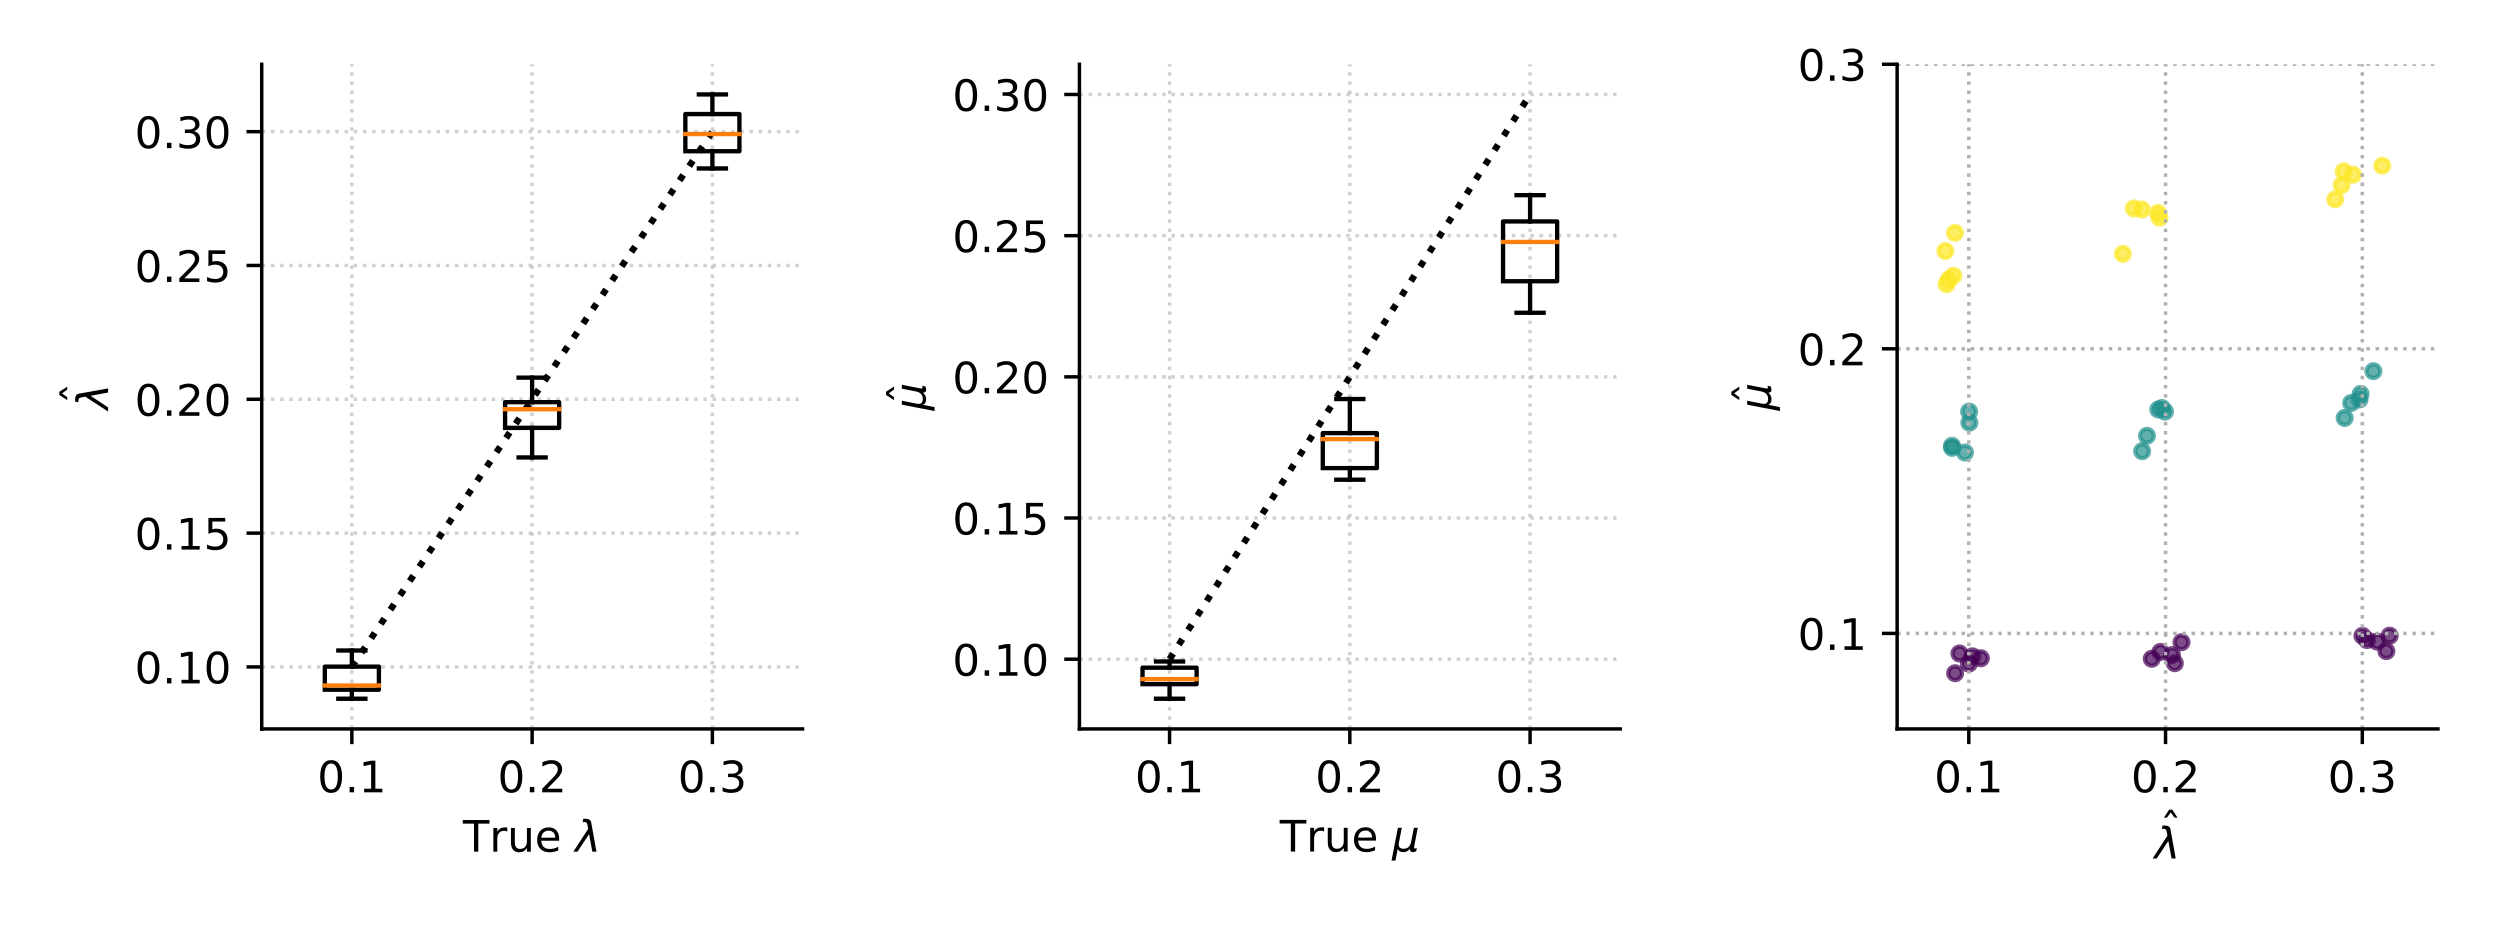 <?xml version="1.0" encoding="utf-8" standalone="no"?>
<!DOCTYPE svg PUBLIC "-//W3C//DTD SVG 1.1//EN"
  "http://www.w3.org/Graphics/SVG/1.1/DTD/svg11.dtd">
<!-- Created with matplotlib (http://matplotlib.org/) -->
<svg height="216pt" version="1.1" viewBox="0 0 576 216" width="576pt" xmlns="http://www.w3.org/2000/svg" xmlns:xlink="http://www.w3.org/1999/xlink">
 <defs>
  <style type="text/css">
*{stroke-linecap:butt;stroke-linejoin:round;}
  </style>
 </defs>
 <g id="figure_1">
  <g id="patch_1">
   <path d="M 0 216 
L 576 216 
L 576 0 
L 0 0 
z
" style="fill:#ffffff;"/>
  </g>
  <g id="axes_1">
   <g id="patch_2">
    <path d="M 60.3 167.95 
L 184.9 167.95 
L 184.9 14.8 
L 60.3 14.8 
z
" style="fill:#ffffff;"/>
   </g>
   <g id="matplotlib.axis_1">
    <g id="xtick_1">
     <g id="line2d_1">
      <path clip-path="url(#p025023d13f)" d="M 81.067 167.95 
L 81.067 14.8 
" style="fill:none;stroke:#b0b0b0;stroke-dasharray:0.8,1.32;stroke-dashoffset:0;stroke-opacity:0.6;stroke-width:0.8;"/>
     </g>
     <g id="line2d_2">
      <defs>
       <path d="M 0 0 
L 0 3.5 
" id="mf01880fcc4" style="stroke:#000000;stroke-width:0.8;"/>
      </defs>
      <g>
       <use style="stroke:#000000;stroke-width:0.8;" x="81.067" xlink:href="#mf01880fcc4" y="167.95"/>
      </g>
     </g>
     <g id="text_1">
      <!-- 0.1 -->
      <defs>
       <path d="M 31.781 66.406 
Q 24.172 66.406 20.328 58.906 
Q 16.5 51.422 16.5 36.375 
Q 16.5 21.391 20.328 13.891 
Q 24.172 6.391 31.781 6.391 
Q 39.453 6.391 43.281 13.891 
Q 47.125 21.391 47.125 36.375 
Q 47.125 51.422 43.281 58.906 
Q 39.453 66.406 31.781 66.406 
z
M 31.781 74.219 
Q 44.047 74.219 50.516 64.516 
Q 56.984 54.828 56.984 36.375 
Q 56.984 17.969 50.516 8.266 
Q 44.047 -1.422 31.781 -1.422 
Q 19.531 -1.422 13.062 8.266 
Q 6.594 17.969 6.594 36.375 
Q 6.594 54.828 13.062 64.516 
Q 19.531 74.219 31.781 74.219 
z
" id="DejaVuSans-30"/>
       <path d="M 10.688 12.406 
L 21 12.406 
L 21 0 
L 10.688 0 
z
" id="DejaVuSans-2e"/>
       <path d="M 12.406 8.297 
L 28.516 8.297 
L 28.516 63.922 
L 10.984 60.406 
L 10.984 69.391 
L 28.422 72.906 
L 38.281 72.906 
L 38.281 8.297 
L 54.391 8.297 
L 54.391 0 
L 12.406 0 
z
" id="DejaVuSans-31"/>
      </defs>
      <g transform="translate(73.115 182.548)scale(0.1 -0.1)">
       <use xlink:href="#DejaVuSans-30"/>
       <use x="63.623" xlink:href="#DejaVuSans-2e"/>
       <use x="95.41" xlink:href="#DejaVuSans-31"/>
      </g>
     </g>
    </g>
    <g id="xtick_2">
     <g id="line2d_3">
      <path clip-path="url(#p025023d13f)" d="M 122.6 167.95 
L 122.6 14.8 
" style="fill:none;stroke:#b0b0b0;stroke-dasharray:0.8,1.32;stroke-dashoffset:0;stroke-opacity:0.6;stroke-width:0.8;"/>
     </g>
     <g id="line2d_4">
      <g>
       <use style="stroke:#000000;stroke-width:0.8;" x="122.6" xlink:href="#mf01880fcc4" y="167.95"/>
      </g>
     </g>
     <g id="text_2">
      <!-- 0.2 -->
      <defs>
       <path d="M 19.188 8.297 
L 53.609 8.297 
L 53.609 0 
L 7.328 0 
L 7.328 8.297 
Q 12.938 14.109 22.625 23.891 
Q 32.328 33.688 34.812 36.531 
Q 39.547 41.844 41.422 45.531 
Q 43.312 49.219 43.312 52.781 
Q 43.312 58.594 39.234 62.25 
Q 35.156 65.922 28.609 65.922 
Q 23.969 65.922 18.812 64.312 
Q 13.672 62.703 7.812 59.422 
L 7.812 69.391 
Q 13.766 71.781 18.938 73 
Q 24.125 74.219 28.422 74.219 
Q 39.75 74.219 46.484 68.547 
Q 53.219 62.891 53.219 53.422 
Q 53.219 48.922 51.531 44.891 
Q 49.859 40.875 45.406 35.406 
Q 44.188 33.984 37.641 27.219 
Q 31.109 20.453 19.188 8.297 
z
" id="DejaVuSans-32"/>
      </defs>
      <g transform="translate(114.648 182.548)scale(0.1 -0.1)">
       <use xlink:href="#DejaVuSans-30"/>
       <use x="63.623" xlink:href="#DejaVuSans-2e"/>
       <use x="95.41" xlink:href="#DejaVuSans-32"/>
      </g>
     </g>
    </g>
    <g id="xtick_3">
     <g id="line2d_5">
      <path clip-path="url(#p025023d13f)" d="M 164.133 167.95 
L 164.133 14.8 
" style="fill:none;stroke:#b0b0b0;stroke-dasharray:0.8,1.32;stroke-dashoffset:0;stroke-opacity:0.6;stroke-width:0.8;"/>
     </g>
     <g id="line2d_6">
      <g>
       <use style="stroke:#000000;stroke-width:0.8;" x="164.133" xlink:href="#mf01880fcc4" y="167.95"/>
      </g>
     </g>
     <g id="text_3">
      <!-- 0.3 -->
      <defs>
       <path d="M 40.578 39.312 
Q 47.656 37.797 51.625 33 
Q 55.609 28.219 55.609 21.188 
Q 55.609 10.406 48.188 4.484 
Q 40.766 -1.422 27.094 -1.422 
Q 22.516 -1.422 17.656 -0.516 
Q 12.797 0.391 7.625 2.203 
L 7.625 11.719 
Q 11.719 9.328 16.594 8.109 
Q 21.484 6.891 26.812 6.891 
Q 36.078 6.891 40.938 10.547 
Q 45.797 14.203 45.797 21.188 
Q 45.797 27.641 41.281 31.266 
Q 36.766 34.906 28.719 34.906 
L 20.219 34.906 
L 20.219 43.016 
L 29.109 43.016 
Q 36.375 43.016 40.234 45.922 
Q 44.094 48.828 44.094 54.297 
Q 44.094 59.906 40.109 62.906 
Q 36.141 65.922 28.719 65.922 
Q 24.656 65.922 20.016 65.031 
Q 15.375 64.156 9.812 62.312 
L 9.812 71.094 
Q 15.438 72.656 20.344 73.438 
Q 25.25 74.219 29.594 74.219 
Q 40.828 74.219 47.359 69.109 
Q 53.906 64.016 53.906 55.328 
Q 53.906 49.266 50.438 45.094 
Q 46.969 40.922 40.578 39.312 
z
" id="DejaVuSans-33"/>
      </defs>
      <g transform="translate(156.182 182.548)scale(0.1 -0.1)">
       <use xlink:href="#DejaVuSans-30"/>
       <use x="63.623" xlink:href="#DejaVuSans-2e"/>
       <use x="95.41" xlink:href="#DejaVuSans-33"/>
      </g>
     </g>
    </g>
    <g id="text_4">
     <!-- True $\lambda$ -->
     <defs>
      <path d="M -0.297 72.906 
L 61.375 72.906 
L 61.375 64.594 
L 35.5 64.594 
L 35.5 0 
L 25.594 0 
L 25.594 64.594 
L -0.297 64.594 
z
" id="DejaVuSans-54"/>
      <path d="M 41.109 46.297 
Q 39.594 47.172 37.812 47.578 
Q 36.031 48 33.891 48 
Q 26.266 48 22.188 43.047 
Q 18.109 38.094 18.109 28.812 
L 18.109 0 
L 9.078 0 
L 9.078 54.688 
L 18.109 54.688 
L 18.109 46.188 
Q 20.953 51.172 25.484 53.578 
Q 30.031 56 36.531 56 
Q 37.453 56 38.578 55.875 
Q 39.703 55.766 41.062 55.516 
z
" id="DejaVuSans-72"/>
      <path d="M 8.5 21.578 
L 8.5 54.688 
L 17.484 54.688 
L 17.484 21.922 
Q 17.484 14.156 20.5 10.266 
Q 23.531 6.391 29.594 6.391 
Q 36.859 6.391 41.078 11.031 
Q 45.312 15.672 45.312 23.688 
L 45.312 54.688 
L 54.297 54.688 
L 54.297 0 
L 45.312 0 
L 45.312 8.406 
Q 42.047 3.422 37.719 1 
Q 33.406 -1.422 27.688 -1.422 
Q 18.266 -1.422 13.375 4.438 
Q 8.5 10.297 8.5 21.578 
z
M 31.109 56 
z
" id="DejaVuSans-75"/>
      <path d="M 56.203 29.594 
L 56.203 25.203 
L 14.891 25.203 
Q 15.484 15.922 20.484 11.062 
Q 25.484 6.203 34.422 6.203 
Q 39.594 6.203 44.453 7.469 
Q 49.312 8.734 54.109 11.281 
L 54.109 2.781 
Q 49.266 0.734 44.188 -0.344 
Q 39.109 -1.422 33.891 -1.422 
Q 20.797 -1.422 13.156 6.188 
Q 5.516 13.812 5.516 26.812 
Q 5.516 40.234 12.766 48.109 
Q 20.016 56 32.328 56 
Q 43.359 56 49.781 48.891 
Q 56.203 41.797 56.203 29.594 
z
M 47.219 32.234 
Q 47.125 39.594 43.094 43.984 
Q 39.062 48.391 32.422 48.391 
Q 24.906 48.391 20.391 44.141 
Q 15.875 39.891 15.188 32.172 
z
" id="DejaVuSans-65"/>
      <path id="DejaVuSans-20"/>
      <path d="M 36.719 67.438 
L 48.828 0 
L 39.312 0 
L 31.844 40.438 
L 5.125 0 
L -4.391 0 
L 29.734 52.438 
L 28.031 62.109 
Q 26.953 68.266 21.734 68.266 
L 17.047 68.266 
L 18.5 75.984 
L 24.219 75.875 
Q 35.203 75.734 36.719 67.438 
z
" id="DejaVuSans-Oblique-3bb"/>
     </defs>
     <g transform="translate(106.65 196.227)scale(0.1 -0.1)">
      <use transform="translate(0 0.016)" xlink:href="#DejaVuSans-54"/>
      <use transform="translate(61.084 0.016)" xlink:href="#DejaVuSans-72"/>
      <use transform="translate(102.197 0.016)" xlink:href="#DejaVuSans-75"/>
      <use transform="translate(165.576 0.016)" xlink:href="#DejaVuSans-65"/>
      <use transform="translate(227.1 0.016)" xlink:href="#DejaVuSans-20"/>
      <use transform="translate(258.887 0.016)" xlink:href="#DejaVuSans-Oblique-3bb"/>
     </g>
    </g>
   </g>
   <g id="matplotlib.axis_2">
    <g id="ytick_1">
     <g id="line2d_7">
      <path clip-path="url(#p025023d13f)" d="M 60.3 153.659 
L 184.9 153.659 
" style="fill:none;stroke:#b0b0b0;stroke-dasharray:0.8,1.32;stroke-dashoffset:0;stroke-opacity:0.6;stroke-width:0.8;"/>
     </g>
     <g id="line2d_8">
      <defs>
       <path d="M 0 0 
L -3.5 0 
" id="md50dd35632" style="stroke:#000000;stroke-width:0.8;"/>
      </defs>
      <g>
       <use style="stroke:#000000;stroke-width:0.8;" x="60.3" xlink:href="#md50dd35632" y="153.659"/>
      </g>
     </g>
     <g id="text_5">
      <!-- 0.10 -->
      <g transform="translate(31.034 157.458)scale(0.1 -0.1)">
       <use xlink:href="#DejaVuSans-30"/>
       <use x="63.623" xlink:href="#DejaVuSans-2e"/>
       <use x="95.41" xlink:href="#DejaVuSans-31"/>
       <use x="159.033" xlink:href="#DejaVuSans-30"/>
      </g>
     </g>
    </g>
    <g id="ytick_2">
     <g id="line2d_9">
      <path clip-path="url(#p025023d13f)" d="M 60.3 122.828 
L 184.9 122.828 
" style="fill:none;stroke:#b0b0b0;stroke-dasharray:0.8,1.32;stroke-dashoffset:0;stroke-opacity:0.6;stroke-width:0.8;"/>
     </g>
     <g id="line2d_10">
      <g>
       <use style="stroke:#000000;stroke-width:0.8;" x="60.3" xlink:href="#md50dd35632" y="122.828"/>
      </g>
     </g>
     <g id="text_6">
      <!-- 0.15 -->
      <defs>
       <path d="M 10.797 72.906 
L 49.516 72.906 
L 49.516 64.594 
L 19.828 64.594 
L 19.828 46.734 
Q 21.969 47.469 24.109 47.828 
Q 26.266 48.188 28.422 48.188 
Q 40.625 48.188 47.75 41.5 
Q 54.891 34.812 54.891 23.391 
Q 54.891 11.625 47.562 5.094 
Q 40.234 -1.422 26.906 -1.422 
Q 22.312 -1.422 17.547 -0.641 
Q 12.797 0.141 7.719 1.703 
L 7.719 11.625 
Q 12.109 9.234 16.797 8.062 
Q 21.484 6.891 26.703 6.891 
Q 35.156 6.891 40.078 11.328 
Q 45.016 15.766 45.016 23.391 
Q 45.016 31 40.078 35.438 
Q 35.156 39.891 26.703 39.891 
Q 22.75 39.891 18.812 39.016 
Q 14.891 38.141 10.797 36.281 
z
" id="DejaVuSans-35"/>
      </defs>
      <g transform="translate(31.034 126.627)scale(0.1 -0.1)">
       <use xlink:href="#DejaVuSans-30"/>
       <use x="63.623" xlink:href="#DejaVuSans-2e"/>
       <use x="95.41" xlink:href="#DejaVuSans-31"/>
       <use x="159.033" xlink:href="#DejaVuSans-35"/>
      </g>
     </g>
    </g>
    <g id="ytick_3">
     <g id="line2d_11">
      <path clip-path="url(#p025023d13f)" d="M 60.3 91.998 
L 184.9 91.998 
" style="fill:none;stroke:#b0b0b0;stroke-dasharray:0.8,1.32;stroke-dashoffset:0;stroke-opacity:0.6;stroke-width:0.8;"/>
     </g>
     <g id="line2d_12">
      <g>
       <use style="stroke:#000000;stroke-width:0.8;" x="60.3" xlink:href="#md50dd35632" y="91.998"/>
      </g>
     </g>
     <g id="text_7">
      <!-- 0.20 -->
      <g transform="translate(31.034 95.797)scale(0.1 -0.1)">
       <use xlink:href="#DejaVuSans-30"/>
       <use x="63.623" xlink:href="#DejaVuSans-2e"/>
       <use x="95.41" xlink:href="#DejaVuSans-32"/>
       <use x="159.033" xlink:href="#DejaVuSans-30"/>
      </g>
     </g>
    </g>
    <g id="ytick_4">
     <g id="line2d_13">
      <path clip-path="url(#p025023d13f)" d="M 60.3 61.168 
L 184.9 61.168 
" style="fill:none;stroke:#b0b0b0;stroke-dasharray:0.8,1.32;stroke-dashoffset:0;stroke-opacity:0.6;stroke-width:0.8;"/>
     </g>
     <g id="line2d_14">
      <g>
       <use style="stroke:#000000;stroke-width:0.8;" x="60.3" xlink:href="#md50dd35632" y="61.168"/>
      </g>
     </g>
     <g id="text_8">
      <!-- 0.25 -->
      <g transform="translate(31.034 64.967)scale(0.1 -0.1)">
       <use xlink:href="#DejaVuSans-30"/>
       <use x="63.623" xlink:href="#DejaVuSans-2e"/>
       <use x="95.41" xlink:href="#DejaVuSans-32"/>
       <use x="159.033" xlink:href="#DejaVuSans-35"/>
      </g>
     </g>
    </g>
    <g id="ytick_5">
     <g id="line2d_15">
      <path clip-path="url(#p025023d13f)" d="M 60.3 30.337 
L 184.9 30.337 
" style="fill:none;stroke:#b0b0b0;stroke-dasharray:0.8,1.32;stroke-dashoffset:0;stroke-opacity:0.6;stroke-width:0.8;"/>
     </g>
     <g id="line2d_16">
      <g>
       <use style="stroke:#000000;stroke-width:0.8;" x="60.3" xlink:href="#md50dd35632" y="30.337"/>
      </g>
     </g>
     <g id="text_9">
      <!-- 0.30 -->
      <g transform="translate(31.034 34.137)scale(0.1 -0.1)">
       <use xlink:href="#DejaVuSans-30"/>
       <use x="63.623" xlink:href="#DejaVuSans-2e"/>
       <use x="95.41" xlink:href="#DejaVuSans-33"/>
       <use x="159.033" xlink:href="#DejaVuSans-30"/>
      </g>
     </g>
    </g>
    <g id="text_10">
     <!-- $\hat{\lambda}$ -->
     <defs>
      <path d="M -28.609 79.984 
L -21.391 79.984 
L -9.422 61.625 
L -16.219 61.625 
L -25 73.578 
L -33.797 61.625 
L -40.578 61.625 
z
M -25 56 
z
" id="DejaVuSans-302"/>
     </defs>
     <g transform="translate(24.955 94.375)rotate(-90)scale(0.1 -0.1)">
      <use transform="translate(62.373 33.016)" xlink:href="#DejaVuSans-302"/>
      <use transform="translate(0 0.531)" xlink:href="#DejaVuSans-Oblique-3bb"/>
     </g>
    </g>
   </g>
   <g id="line2d_17">
    <path clip-path="url(#p025023d13f)" d="M 74.837 158.902 
L 87.297 158.902 
L 87.297 153.589 
L 74.837 153.589 
L 74.837 158.902 
" style="fill:none;stroke:#000000;stroke-linecap:square;"/>
   </g>
   <g id="line2d_18">
    <path clip-path="url(#p025023d13f)" d="M 81.067 158.902 
L 81.067 160.989 
" style="fill:none;stroke:#000000;stroke-linecap:square;"/>
   </g>
   <g id="line2d_19">
    <path clip-path="url(#p025023d13f)" d="M 81.067 153.589 
L 81.067 149.873 
" style="fill:none;stroke:#000000;stroke-linecap:square;"/>
   </g>
   <g id="line2d_20">
    <path clip-path="url(#p025023d13f)" d="M 77.952 160.989 
L 84.182 160.989 
" style="fill:none;stroke:#000000;stroke-linecap:square;"/>
   </g>
   <g id="line2d_21">
    <path clip-path="url(#p025023d13f)" d="M 77.952 149.873 
L 84.182 149.873 
" style="fill:none;stroke:#000000;stroke-linecap:square;"/>
   </g>
   <g id="line2d_22"/>
   <g id="line2d_23">
    <path clip-path="url(#p025023d13f)" d="M 116.37 98.581 
L 128.83 98.581 
L 128.83 92.655 
L 116.37 92.655 
L 116.37 98.581 
" style="fill:none;stroke:#000000;stroke-linecap:square;"/>
   </g>
   <g id="line2d_24">
    <path clip-path="url(#p025023d13f)" d="M 122.6 98.581 
L 122.6 105.389 
" style="fill:none;stroke:#000000;stroke-linecap:square;"/>
   </g>
   <g id="line2d_25">
    <path clip-path="url(#p025023d13f)" d="M 122.6 92.655 
L 122.6 87.003 
" style="fill:none;stroke:#000000;stroke-linecap:square;"/>
   </g>
   <g id="line2d_26">
    <path clip-path="url(#p025023d13f)" d="M 119.485 105.389 
L 125.715 105.389 
" style="fill:none;stroke:#000000;stroke-linecap:square;"/>
   </g>
   <g id="line2d_27">
    <path clip-path="url(#p025023d13f)" d="M 119.485 87.003 
L 125.715 87.003 
" style="fill:none;stroke:#000000;stroke-linecap:square;"/>
   </g>
   <g id="line2d_28"/>
   <g id="line2d_29">
    <path clip-path="url(#p025023d13f)" d="M 157.903 34.845 
L 170.363 34.845 
L 170.363 26.281 
L 157.903 26.281 
L 157.903 34.845 
" style="fill:none;stroke:#000000;stroke-linecap:square;"/>
   </g>
   <g id="line2d_30">
    <path clip-path="url(#p025023d13f)" d="M 164.133 34.845 
L 164.133 38.815 
" style="fill:none;stroke:#000000;stroke-linecap:square;"/>
   </g>
   <g id="line2d_31">
    <path clip-path="url(#p025023d13f)" d="M 164.133 26.281 
L 164.133 21.761 
" style="fill:none;stroke:#000000;stroke-linecap:square;"/>
   </g>
   <g id="line2d_32">
    <path clip-path="url(#p025023d13f)" d="M 161.018 38.815 
L 167.248 38.815 
" style="fill:none;stroke:#000000;stroke-linecap:square;"/>
   </g>
   <g id="line2d_33">
    <path clip-path="url(#p025023d13f)" d="M 161.018 21.761 
L 167.248 21.761 
" style="fill:none;stroke:#000000;stroke-linecap:square;"/>
   </g>
   <g id="line2d_34"/>
   <g id="line2d_35">
    <path clip-path="url(#p025023d13f)" d="M 81.067 153.659 
L 81.906 152.413 
L 82.745 151.167 
L 83.584 149.922 
L 84.423 148.676 
L 85.262 147.43 
L 86.101 146.185 
L 86.94 144.939 
L 87.779 143.693 
L 88.618 142.448 
L 89.457 141.202 
L 90.296 139.956 
L 91.135 138.711 
L 91.974 137.465 
L 92.813 136.219 
L 93.653 134.974 
L 94.492 133.728 
L 95.331 132.482 
L 96.17 131.237 
L 97.009 129.991 
L 97.848 128.745 
L 98.687 127.5 
L 99.526 126.254 
L 100.365 125.008 
L 101.204 123.763 
L 102.043 122.517 
L 102.882 121.271 
L 103.721 120.026 
L 104.56 118.78 
L 105.399 117.534 
L 106.238 116.289 
L 107.077 115.043 
L 107.916 113.797 
L 108.756 112.552 
L 109.595 111.306 
L 110.434 110.06 
L 111.273 108.814 
L 112.112 107.569 
L 112.951 106.323 
L 113.79 105.077 
L 114.629 103.832 
L 115.468 102.586 
L 116.307 101.34 
L 117.146 100.095 
L 117.985 98.849 
L 118.824 97.603 
L 119.663 96.358 
L 120.502 95.112 
L 121.341 93.866 
L 122.18 92.621 
L 123.02 91.375 
L 123.859 90.129 
L 124.698 88.884 
L 125.537 87.638 
L 126.376 86.392 
L 127.215 85.147 
L 128.054 83.901 
L 128.893 82.655 
L 129.732 81.41 
L 130.571 80.164 
L 131.41 78.918 
L 132.249 77.673 
L 133.088 76.427 
L 133.927 75.181 
L 134.766 73.936 
L 135.605 72.69 
L 136.444 71.444 
L 137.284 70.199 
L 138.123 68.953 
L 138.962 67.707 
L 139.801 66.462 
L 140.64 65.216 
L 141.479 63.97 
L 142.318 62.725 
L 143.157 61.479 
L 143.996 60.233 
L 144.835 58.988 
L 145.674 57.742 
L 146.513 56.496 
L 147.352 55.251 
L 148.191 54.005 
L 149.03 52.759 
L 149.869 51.514 
L 150.708 50.268 
L 151.547 49.022 
L 152.387 47.777 
L 153.226 46.531 
L 154.065 45.285 
L 154.904 44.04 
L 155.743 42.794 
L 156.582 41.548 
L 157.421 40.303 
L 158.26 39.057 
L 159.099 37.811 
L 159.938 36.566 
L 160.777 35.32 
L 161.616 34.074 
L 162.455 32.829 
L 163.294 31.583 
L 164.133 30.337 
" style="fill:none;stroke:#000000;stroke-dasharray:1.5,2.475;stroke-dashoffset:0;stroke-width:1.5;"/>
   </g>
   <g id="line2d_36">
    <path clip-path="url(#p025023d13f)" d="M 74.837 157.945 
L 87.297 157.945 
" style="fill:none;stroke:#ff7f0e;stroke-linecap:square;"/>
   </g>
   <g id="line2d_37">
    <path clip-path="url(#p025023d13f)" d="M 116.37 94.282 
L 128.83 94.282 
" style="fill:none;stroke:#ff7f0e;stroke-linecap:square;"/>
   </g>
   <g id="line2d_38">
    <path clip-path="url(#p025023d13f)" d="M 157.903 30.877 
L 170.363 30.877 
" style="fill:none;stroke:#ff7f0e;stroke-linecap:square;"/>
   </g>
   <g id="patch_3">
    <path d="M 60.3 167.95 
L 60.3 14.8 
" style="fill:none;stroke:#000000;stroke-linecap:square;stroke-linejoin:miter;stroke-width:0.8;"/>
   </g>
   <g id="patch_4">
    <path d="M 60.3 167.95 
L 184.9 167.95 
" style="fill:none;stroke:#000000;stroke-linecap:square;stroke-linejoin:miter;stroke-width:0.8;"/>
   </g>
  </g>
  <g id="axes_2">
   <g id="patch_5">
    <path d="M 248.7 167.95 
L 373.3 167.95 
L 373.3 14.8 
L 248.7 14.8 
z
" style="fill:#ffffff;"/>
   </g>
   <g id="matplotlib.axis_3">
    <g id="xtick_4">
     <g id="line2d_39">
      <path clip-path="url(#p48211b3cf9)" d="M 269.467 167.95 
L 269.467 14.8 
" style="fill:none;stroke:#b0b0b0;stroke-dasharray:0.8,1.32;stroke-dashoffset:0;stroke-opacity:0.6;stroke-width:0.8;"/>
     </g>
     <g id="line2d_40">
      <g>
       <use style="stroke:#000000;stroke-width:0.8;" x="269.467" xlink:href="#mf01880fcc4" y="167.95"/>
      </g>
     </g>
     <g id="text_11">
      <!-- 0.1 -->
      <g transform="translate(261.515 182.548)scale(0.1 -0.1)">
       <use xlink:href="#DejaVuSans-30"/>
       <use x="63.623" xlink:href="#DejaVuSans-2e"/>
       <use x="95.41" xlink:href="#DejaVuSans-31"/>
      </g>
     </g>
    </g>
    <g id="xtick_5">
     <g id="line2d_41">
      <path clip-path="url(#p48211b3cf9)" d="M 311 167.95 
L 311 14.8 
" style="fill:none;stroke:#b0b0b0;stroke-dasharray:0.8,1.32;stroke-dashoffset:0;stroke-opacity:0.6;stroke-width:0.8;"/>
     </g>
     <g id="line2d_42">
      <g>
       <use style="stroke:#000000;stroke-width:0.8;" x="311" xlink:href="#mf01880fcc4" y="167.95"/>
      </g>
     </g>
     <g id="text_12">
      <!-- 0.2 -->
      <g transform="translate(303.048 182.548)scale(0.1 -0.1)">
       <use xlink:href="#DejaVuSans-30"/>
       <use x="63.623" xlink:href="#DejaVuSans-2e"/>
       <use x="95.41" xlink:href="#DejaVuSans-32"/>
      </g>
     </g>
    </g>
    <g id="xtick_6">
     <g id="line2d_43">
      <path clip-path="url(#p48211b3cf9)" d="M 352.533 167.95 
L 352.533 14.8 
" style="fill:none;stroke:#b0b0b0;stroke-dasharray:0.8,1.32;stroke-dashoffset:0;stroke-opacity:0.6;stroke-width:0.8;"/>
     </g>
     <g id="line2d_44">
      <g>
       <use style="stroke:#000000;stroke-width:0.8;" x="352.533" xlink:href="#mf01880fcc4" y="167.95"/>
      </g>
     </g>
     <g id="text_13">
      <!-- 0.3 -->
      <g transform="translate(344.582 182.548)scale(0.1 -0.1)">
       <use xlink:href="#DejaVuSans-30"/>
       <use x="63.623" xlink:href="#DejaVuSans-2e"/>
       <use x="95.41" xlink:href="#DejaVuSans-33"/>
      </g>
     </g>
    </g>
    <g id="text_14">
     <!-- True $\mu$ -->
     <defs>
      <path d="M -1.312 -20.797 
L 13.375 54.688 
L 22.406 54.688 
L 15.766 20.656 
Q 15.578 19.625 15.422 18.359 
Q 15.281 17.094 15.281 15.828 
Q 15.281 11.281 18.141 8.828 
Q 21 6.391 26.312 6.391 
Q 33.547 6.391 37.984 10.484 
Q 42.438 14.594 44 22.797 
L 50.203 54.688 
L 59.188 54.688 
L 51.031 12.641 
Q 50.828 11.719 50.75 11.031 
Q 50.688 10.359 50.688 9.812 
Q 50.688 8.297 51.297 7.594 
Q 51.906 6.891 53.219 6.891 
Q 53.719 6.891 54.562 7.125 
Q 55.422 7.375 56.984 8.016 
L 55.609 0.781 
Q 53.469 -0.297 51.516 -0.859 
Q 49.562 -1.422 47.703 -1.422 
Q 44.484 -1.422 42.656 0.625 
Q 40.828 2.688 40.828 6.297 
Q 38.094 2.391 34.297 0.484 
Q 30.516 -1.422 25.391 -1.422 
Q 20.844 -1.422 17.453 0.672 
Q 14.062 2.781 12.984 6.203 
L 7.719 -20.797 
z
" id="DejaVuSans-Oblique-3bc"/>
     </defs>
     <g transform="translate(294.85 196.206)scale(0.1 -0.1)">
      <use transform="translate(0 0.094)" xlink:href="#DejaVuSans-54"/>
      <use transform="translate(61.084 0.094)" xlink:href="#DejaVuSans-72"/>
      <use transform="translate(102.197 0.094)" xlink:href="#DejaVuSans-75"/>
      <use transform="translate(165.576 0.094)" xlink:href="#DejaVuSans-65"/>
      <use transform="translate(227.1 0.094)" xlink:href="#DejaVuSans-20"/>
      <use transform="translate(258.887 0.094)" xlink:href="#DejaVuSans-Oblique-3bc"/>
     </g>
    </g>
   </g>
   <g id="matplotlib.axis_4">
    <g id="ytick_6">
     <g id="line2d_45">
      <path clip-path="url(#p48211b3cf9)" d="M 248.7 151.884 
L 373.3 151.884 
" style="fill:none;stroke:#b0b0b0;stroke-dasharray:0.8,1.32;stroke-dashoffset:0;stroke-opacity:0.6;stroke-width:0.8;"/>
     </g>
     <g id="line2d_46">
      <g>
       <use style="stroke:#000000;stroke-width:0.8;" x="248.7" xlink:href="#md50dd35632" y="151.884"/>
      </g>
     </g>
     <g id="text_15">
      <!-- 0.10 -->
      <g transform="translate(219.434 155.684)scale(0.1 -0.1)">
       <use xlink:href="#DejaVuSans-30"/>
       <use x="63.623" xlink:href="#DejaVuSans-2e"/>
       <use x="95.41" xlink:href="#DejaVuSans-31"/>
       <use x="159.033" xlink:href="#DejaVuSans-30"/>
      </g>
     </g>
    </g>
    <g id="ytick_7">
     <g id="line2d_47">
      <path clip-path="url(#p48211b3cf9)" d="M 248.7 119.354 
L 373.3 119.354 
" style="fill:none;stroke:#b0b0b0;stroke-dasharray:0.8,1.32;stroke-dashoffset:0;stroke-opacity:0.6;stroke-width:0.8;"/>
     </g>
     <g id="line2d_48">
      <g>
       <use style="stroke:#000000;stroke-width:0.8;" x="248.7" xlink:href="#md50dd35632" y="119.354"/>
      </g>
     </g>
     <g id="text_16">
      <!-- 0.15 -->
      <g transform="translate(219.434 123.153)scale(0.1 -0.1)">
       <use xlink:href="#DejaVuSans-30"/>
       <use x="63.623" xlink:href="#DejaVuSans-2e"/>
       <use x="95.41" xlink:href="#DejaVuSans-31"/>
       <use x="159.033" xlink:href="#DejaVuSans-35"/>
      </g>
     </g>
    </g>
    <g id="ytick_8">
     <g id="line2d_49">
      <path clip-path="url(#p48211b3cf9)" d="M 248.7 86.823 
L 373.3 86.823 
" style="fill:none;stroke:#b0b0b0;stroke-dasharray:0.8,1.32;stroke-dashoffset:0;stroke-opacity:0.6;stroke-width:0.8;"/>
     </g>
     <g id="line2d_50">
      <g>
       <use style="stroke:#000000;stroke-width:0.8;" x="248.7" xlink:href="#md50dd35632" y="86.823"/>
      </g>
     </g>
     <g id="text_17">
      <!-- 0.20 -->
      <g transform="translate(219.434 90.622)scale(0.1 -0.1)">
       <use xlink:href="#DejaVuSans-30"/>
       <use x="63.623" xlink:href="#DejaVuSans-2e"/>
       <use x="95.41" xlink:href="#DejaVuSans-32"/>
       <use x="159.033" xlink:href="#DejaVuSans-30"/>
      </g>
     </g>
    </g>
    <g id="ytick_9">
     <g id="line2d_51">
      <path clip-path="url(#p48211b3cf9)" d="M 248.7 54.292 
L 373.3 54.292 
" style="fill:none;stroke:#b0b0b0;stroke-dasharray:0.8,1.32;stroke-dashoffset:0;stroke-opacity:0.6;stroke-width:0.8;"/>
     </g>
     <g id="line2d_52">
      <g>
       <use style="stroke:#000000;stroke-width:0.8;" x="248.7" xlink:href="#md50dd35632" y="54.292"/>
      </g>
     </g>
     <g id="text_18">
      <!-- 0.25 -->
      <g transform="translate(219.434 58.091)scale(0.1 -0.1)">
       <use xlink:href="#DejaVuSans-30"/>
       <use x="63.623" xlink:href="#DejaVuSans-2e"/>
       <use x="95.41" xlink:href="#DejaVuSans-32"/>
       <use x="159.033" xlink:href="#DejaVuSans-35"/>
      </g>
     </g>
    </g>
    <g id="ytick_10">
     <g id="line2d_53">
      <path clip-path="url(#p48211b3cf9)" d="M 248.7 21.761 
L 373.3 21.761 
" style="fill:none;stroke:#b0b0b0;stroke-dasharray:0.8,1.32;stroke-dashoffset:0;stroke-opacity:0.6;stroke-width:0.8;"/>
     </g>
     <g id="line2d_54">
      <g>
       <use style="stroke:#000000;stroke-width:0.8;" x="248.7" xlink:href="#md50dd35632" y="21.761"/>
      </g>
     </g>
     <g id="text_19">
      <!-- 0.30 -->
      <g transform="translate(219.434 25.561)scale(0.1 -0.1)">
       <use xlink:href="#DejaVuSans-30"/>
       <use x="63.623" xlink:href="#DejaVuSans-2e"/>
       <use x="95.41" xlink:href="#DejaVuSans-33"/>
       <use x="159.033" xlink:href="#DejaVuSans-30"/>
      </g>
     </g>
    </g>
    <g id="text_20">
     <!-- $\hat{\mu}$ -->
     <g transform="translate(213.334 94.575)rotate(-90)scale(0.1 -0.1)">
      <use transform="translate(64.484 12.016)" xlink:href="#DejaVuSans-302"/>
      <use transform="translate(0 0.828)" xlink:href="#DejaVuSans-Oblique-3bc"/>
     </g>
    </g>
   </g>
   <g id="line2d_55">
    <path clip-path="url(#p48211b3cf9)" d="M 263.237 157.625 
L 275.697 157.625 
L 275.697 153.832 
L 263.237 153.832 
L 263.237 157.625 
" style="fill:none;stroke:#000000;stroke-linecap:square;"/>
   </g>
   <g id="line2d_56">
    <path clip-path="url(#p48211b3cf9)" d="M 269.467 157.625 
L 269.467 160.989 
" style="fill:none;stroke:#000000;stroke-linecap:square;"/>
   </g>
   <g id="line2d_57">
    <path clip-path="url(#p48211b3cf9)" d="M 269.467 153.832 
L 269.467 152.403 
" style="fill:none;stroke:#000000;stroke-linecap:square;"/>
   </g>
   <g id="line2d_58">
    <path clip-path="url(#p48211b3cf9)" d="M 266.352 160.989 
L 272.582 160.989 
" style="fill:none;stroke:#000000;stroke-linecap:square;"/>
   </g>
   <g id="line2d_59">
    <path clip-path="url(#p48211b3cf9)" d="M 266.352 152.403 
L 272.582 152.403 
" style="fill:none;stroke:#000000;stroke-linecap:square;"/>
   </g>
   <g id="line2d_60"/>
   <g id="line2d_61">
    <path clip-path="url(#p48211b3cf9)" d="M 304.77 107.851 
L 317.23 107.851 
L 317.23 99.781 
L 304.77 99.781 
L 304.77 107.851 
" style="fill:none;stroke:#000000;stroke-linecap:square;"/>
   </g>
   <g id="line2d_62">
    <path clip-path="url(#p48211b3cf9)" d="M 311 107.851 
L 311 110.526 
" style="fill:none;stroke:#000000;stroke-linecap:square;"/>
   </g>
   <g id="line2d_63">
    <path clip-path="url(#p48211b3cf9)" d="M 311 99.781 
L 311 91.934 
" style="fill:none;stroke:#000000;stroke-linecap:square;"/>
   </g>
   <g id="line2d_64">
    <path clip-path="url(#p48211b3cf9)" d="M 307.885 110.526 
L 314.115 110.526 
" style="fill:none;stroke:#000000;stroke-linecap:square;"/>
   </g>
   <g id="line2d_65">
    <path clip-path="url(#p48211b3cf9)" d="M 307.885 91.934 
L 314.115 91.934 
" style="fill:none;stroke:#000000;stroke-linecap:square;"/>
   </g>
   <g id="line2d_66"/>
   <g id="line2d_67">
    <path clip-path="url(#p48211b3cf9)" d="M 346.303 64.795 
L 358.763 64.795 
L 358.763 51.02 
L 346.303 51.02 
L 346.303 64.795 
" style="fill:none;stroke:#000000;stroke-linecap:square;"/>
   </g>
   <g id="line2d_68">
    <path clip-path="url(#p48211b3cf9)" d="M 352.533 64.795 
L 352.533 72.066 
" style="fill:none;stroke:#000000;stroke-linecap:square;"/>
   </g>
   <g id="line2d_69">
    <path clip-path="url(#p48211b3cf9)" d="M 352.533 51.02 
L 352.533 44.962 
" style="fill:none;stroke:#000000;stroke-linecap:square;"/>
   </g>
   <g id="line2d_70">
    <path clip-path="url(#p48211b3cf9)" d="M 349.418 72.066 
L 355.648 72.066 
" style="fill:none;stroke:#000000;stroke-linecap:square;"/>
   </g>
   <g id="line2d_71">
    <path clip-path="url(#p48211b3cf9)" d="M 349.418 44.962 
L 355.648 44.962 
" style="fill:none;stroke:#000000;stroke-linecap:square;"/>
   </g>
   <g id="line2d_72"/>
   <g id="line2d_73">
    <path clip-path="url(#p48211b3cf9)" d="M 269.467 151.884 
L 270.306 150.57 
L 271.145 149.256 
L 271.984 147.941 
L 272.823 146.627 
L 273.662 145.312 
L 274.501 143.998 
L 275.34 142.684 
L 276.179 141.369 
L 277.018 140.055 
L 277.857 138.741 
L 278.696 137.426 
L 279.535 136.112 
L 280.374 134.797 
L 281.213 133.483 
L 282.053 132.169 
L 282.892 130.854 
L 283.731 129.54 
L 284.57 128.226 
L 285.409 126.911 
L 286.248 125.597 
L 287.087 124.283 
L 287.926 122.968 
L 288.765 121.654 
L 289.604 120.339 
L 290.443 119.025 
L 291.282 117.711 
L 292.121 116.396 
L 292.96 115.082 
L 293.799 113.768 
L 294.638 112.453 
L 295.477 111.139 
L 296.316 109.824 
L 297.156 108.51 
L 297.995 107.196 
L 298.834 105.881 
L 299.673 104.567 
L 300.512 103.253 
L 301.351 101.938 
L 302.19 100.624 
L 303.029 99.309 
L 303.868 97.995 
L 304.707 96.681 
L 305.546 95.366 
L 306.385 94.052 
L 307.224 92.738 
L 308.063 91.423 
L 308.902 90.109 
L 309.741 88.794 
L 310.58 87.48 
L 311.42 86.166 
L 312.259 84.851 
L 313.098 83.537 
L 313.937 82.223 
L 314.776 80.908 
L 315.615 79.594 
L 316.454 78.279 
L 317.293 76.965 
L 318.132 75.651 
L 318.971 74.336 
L 319.81 73.022 
L 320.649 71.708 
L 321.488 70.393 
L 322.327 69.079 
L 323.166 67.764 
L 324.005 66.45 
L 324.844 65.136 
L 325.684 63.821 
L 326.523 62.507 
L 327.362 61.193 
L 328.201 59.878 
L 329.04 58.564 
L 329.879 57.249 
L 330.718 55.935 
L 331.557 54.621 
L 332.396 53.306 
L 333.235 51.992 
L 334.074 50.678 
L 334.913 49.363 
L 335.752 48.049 
L 336.591 46.734 
L 337.43 45.42 
L 338.269 44.106 
L 339.108 42.791 
L 339.947 41.477 
L 340.787 40.163 
L 341.626 38.848 
L 342.465 37.534 
L 343.304 36.219 
L 344.143 34.905 
L 344.982 33.591 
L 345.821 32.276 
L 346.66 30.962 
L 347.499 29.648 
L 348.338 28.333 
L 349.177 27.019 
L 350.016 25.704 
L 350.855 24.39 
L 351.694 23.076 
L 352.533 21.761 
" style="fill:none;stroke:#000000;stroke-dasharray:1.5,2.475;stroke-dashoffset:0;stroke-width:1.5;"/>
   </g>
   <g id="line2d_74">
    <path clip-path="url(#p48211b3cf9)" d="M 263.237 156.469 
L 275.697 156.469 
" style="fill:none;stroke:#ff7f0e;stroke-linecap:square;"/>
   </g>
   <g id="line2d_75">
    <path clip-path="url(#p48211b3cf9)" d="M 304.77 101.174 
L 317.23 101.174 
" style="fill:none;stroke:#ff7f0e;stroke-linecap:square;"/>
   </g>
   <g id="line2d_76">
    <path clip-path="url(#p48211b3cf9)" d="M 346.303 55.749 
L 358.763 55.749 
" style="fill:none;stroke:#ff7f0e;stroke-linecap:square;"/>
   </g>
   <g id="patch_6">
    <path d="M 248.7 167.95 
L 248.7 14.8 
" style="fill:none;stroke:#000000;stroke-linecap:square;stroke-linejoin:miter;stroke-width:0.8;"/>
   </g>
   <g id="patch_7">
    <path d="M 248.7 167.95 
L 373.3 167.95 
" style="fill:none;stroke:#000000;stroke-linecap:square;stroke-linejoin:miter;stroke-width:0.8;"/>
   </g>
  </g>
  <g id="axes_3">
   <g id="patch_8">
    <path d="M 437.1 167.95 
L 561.7 167.95 
L 561.7 14.8 
L 437.1 14.8 
z
" style="fill:#ffffff;"/>
   </g>
   <g id="PathCollection_1">
    <defs>
     <path d="M 0 1.581 
C 0.419 1.581 0.822 1.415 1.118 1.118 
C 1.415 0.822 1.581 0.419 1.581 0 
C 1.581 -0.419 1.415 -0.822 1.118 -1.118 
C 0.822 -1.415 0.419 -1.581 0 -1.581 
C -0.419 -1.581 -0.822 -1.415 -1.118 -1.118 
C -1.415 -0.822 -1.581 -0.419 -1.581 0 
C -1.581 0.419 -1.415 0.822 -1.118 1.118 
C -0.822 1.415 -0.419 1.581 0 1.581 
z
" id="C0_0_d4253545b7"/>
    </defs>
    <g clip-path="url(#pb1bb6696bf)">
     <use style="fill:#fde725;fill-opacity:0.7;stroke:#fde725;stroke-opacity:0.7;" x="448.223" xlink:href="#C0_0_d4253545b7" y="57.843"/>
    </g>
    <g clip-path="url(#pb1bb6696bf)">
     <use style="fill:#fde725;fill-opacity:0.7;stroke:#fde725;stroke-opacity:0.7;" x="448.477" xlink:href="#C0_0_d4253545b7" y="65.496"/>
    </g>
    <g clip-path="url(#pb1bb6696bf)">
     <use style="fill:#fde725;fill-opacity:0.7;stroke:#fde725;stroke-opacity:0.7;" x="448.973" xlink:href="#C0_0_d4253545b7" y="64.433"/>
    </g>
    <g clip-path="url(#pb1bb6696bf)">
     <use style="fill:#21918c;fill-opacity:0.7;stroke:#21918c;stroke-opacity:0.7;" x="449.736" xlink:href="#C0_0_d4253545b7" y="102.711"/>
    </g>
    <g clip-path="url(#pb1bb6696bf)">
     <use style="fill:#21918c;fill-opacity:0.7;stroke:#21918c;stroke-opacity:0.7;" x="449.776" xlink:href="#C0_0_d4253545b7" y="103.187"/>
    </g>
    <g clip-path="url(#pb1bb6696bf)">
     <use style="fill:#fde725;fill-opacity:0.7;stroke:#fde725;stroke-opacity:0.7;" x="450.068" xlink:href="#C0_0_d4253545b7" y="63.507"/>
    </g>
    <g clip-path="url(#pb1bb6696bf)">
     <use style="fill:#fde725;fill-opacity:0.7;stroke:#fde725;stroke-opacity:0.7;" x="450.428" xlink:href="#C0_0_d4253545b7" y="53.66"/>
    </g>
    <g clip-path="url(#pb1bb6696bf)">
     <use style="fill:#440154;fill-opacity:0.7;stroke:#440154;stroke-opacity:0.7;" x="450.46" xlink:href="#C0_0_d4253545b7" y="155.111"/>
    </g>
    <g clip-path="url(#pb1bb6696bf)">
     <use style="fill:#440154;fill-opacity:0.7;stroke:#440154;stroke-opacity:0.7;" x="451.46" xlink:href="#C0_0_d4253545b7" y="150.556"/>
    </g>
    <g clip-path="url(#pb1bb6696bf)">
     <use style="fill:#21918c;fill-opacity:0.7;stroke:#21918c;stroke-opacity:0.7;" x="452.721" xlink:href="#C0_0_d4253545b7" y="104.255"/>
    </g>
    <g clip-path="url(#pb1bb6696bf)">
     <use style="fill:#440154;fill-opacity:0.7;stroke:#440154;stroke-opacity:0.7;" x="453.64" xlink:href="#C0_0_d4253545b7" y="152.897"/>
    </g>
    <g clip-path="url(#pb1bb6696bf)">
     <use style="fill:#21918c;fill-opacity:0.7;stroke:#21918c;stroke-opacity:0.7;" x="453.685" xlink:href="#C0_0_d4253545b7" y="94.83"/>
    </g>
    <g clip-path="url(#pb1bb6696bf)">
     <use style="fill:#21918c;fill-opacity:0.7;stroke:#21918c;stroke-opacity:0.7;" x="453.751" xlink:href="#C0_0_d4253545b7" y="97.379"/>
    </g>
    <g clip-path="url(#pb1bb6696bf)">
     <use style="fill:#440154;fill-opacity:0.7;stroke:#440154;stroke-opacity:0.7;" x="454.452" xlink:href="#C0_0_d4253545b7" y="151.223"/>
    </g>
    <g clip-path="url(#pb1bb6696bf)">
     <use style="fill:#440154;fill-opacity:0.7;stroke:#440154;stroke-opacity:0.7;" x="456.394" xlink:href="#C0_0_d4253545b7" y="151.662"/>
    </g>
    <g clip-path="url(#pb1bb6696bf)">
     <use style="fill:#fde725;fill-opacity:0.7;stroke:#fde725;stroke-opacity:0.7;" x="489.098" xlink:href="#C0_0_d4253545b7" y="58.495"/>
    </g>
    <g clip-path="url(#pb1bb6696bf)">
     <use style="fill:#fde725;fill-opacity:0.7;stroke:#fde725;stroke-opacity:0.7;" x="491.624" xlink:href="#C0_0_d4253545b7" y="48.017"/>
    </g>
    <g clip-path="url(#pb1bb6696bf)">
     <use style="fill:#fde725;fill-opacity:0.7;stroke:#fde725;stroke-opacity:0.7;" x="493.476" xlink:href="#C0_0_d4253545b7" y="48.285"/>
    </g>
    <g clip-path="url(#pb1bb6696bf)">
     <use style="fill:#21918c;fill-opacity:0.7;stroke:#21918c;stroke-opacity:0.7;" x="493.546" xlink:href="#C0_0_d4253545b7" y="103.955"/>
    </g>
    <g clip-path="url(#pb1bb6696bf)">
     <use style="fill:#21918c;fill-opacity:0.7;stroke:#21918c;stroke-opacity:0.7;" x="494.658" xlink:href="#C0_0_d4253545b7" y="100.408"/>
    </g>
    <g clip-path="url(#pb1bb6696bf)">
     <use style="fill:#440154;fill-opacity:0.7;stroke:#440154;stroke-opacity:0.7;" x="495.765" xlink:href="#C0_0_d4253545b7" y="151.78"/>
    </g>
    <g clip-path="url(#pb1bb6696bf)">
     <use style="fill:#fde725;fill-opacity:0.7;stroke:#fde725;stroke-opacity:0.7;" x="497.21" xlink:href="#C0_0_d4253545b7" y="49.053"/>
    </g>
    <g clip-path="url(#pb1bb6696bf)">
     <use style="fill:#21918c;fill-opacity:0.7;stroke:#21918c;stroke-opacity:0.7;" x="497.263" xlink:href="#C0_0_d4253545b7" y="94.344"/>
    </g>
    <g clip-path="url(#pb1bb6696bf)">
     <use style="fill:#fde725;fill-opacity:0.7;stroke:#fde725;stroke-opacity:0.7;" x="497.551" xlink:href="#C0_0_d4253545b7" y="50.172"/>
    </g>
    <g clip-path="url(#pb1bb6696bf)">
     <use style="fill:#440154;fill-opacity:0.7;stroke:#440154;stroke-opacity:0.7;" x="497.745" xlink:href="#C0_0_d4253545b7" y="150.203"/>
    </g>
    <g clip-path="url(#pb1bb6696bf)">
     <use style="fill:#21918c;fill-opacity:0.7;stroke:#21918c;stroke-opacity:0.7;" x="498.105" xlink:href="#C0_0_d4253545b7" y="94.009"/>
    </g>
    <g clip-path="url(#pb1bb6696bf)">
     <use style="fill:#21918c;fill-opacity:0.7;stroke:#21918c;stroke-opacity:0.7;" x="498.813" xlink:href="#C0_0_d4253545b7" y="94.831"/>
    </g>
    <g clip-path="url(#pb1bb6696bf)">
     <use style="fill:#440154;fill-opacity:0.7;stroke:#440154;stroke-opacity:0.7;" x="500.426" xlink:href="#C0_0_d4253545b7" y="150.931"/>
    </g>
    <g clip-path="url(#pb1bb6696bf)">
     <use style="fill:#440154;fill-opacity:0.7;stroke:#440154;stroke-opacity:0.7;" x="501.076" xlink:href="#C0_0_d4253545b7" y="152.806"/>
    </g>
    <g clip-path="url(#pb1bb6696bf)">
     <use style="fill:#440154;fill-opacity:0.7;stroke:#440154;stroke-opacity:0.7;" x="502.614" xlink:href="#C0_0_d4253545b7" y="147.968"/>
    </g>
    <g clip-path="url(#pb1bb6696bf)">
     <use style="fill:#fde725;fill-opacity:0.7;stroke:#fde725;stroke-opacity:0.7;" x="538.04" xlink:href="#C0_0_d4253545b7" y="45.924"/>
    </g>
    <g clip-path="url(#pb1bb6696bf)">
     <use style="fill:#fde725;fill-opacity:0.7;stroke:#fde725;stroke-opacity:0.7;" x="539.51" xlink:href="#C0_0_d4253545b7" y="42.649"/>
    </g>
    <g clip-path="url(#pb1bb6696bf)">
     <use style="fill:#fde725;fill-opacity:0.7;stroke:#fde725;stroke-opacity:0.7;" x="539.972" xlink:href="#C0_0_d4253545b7" y="39.476"/>
    </g>
    <g clip-path="url(#pb1bb6696bf)">
     <use style="fill:#21918c;fill-opacity:0.7;stroke:#21918c;stroke-opacity:0.7;" x="540.209" xlink:href="#C0_0_d4253545b7" y="96.293"/>
    </g>
    <g clip-path="url(#pb1bb6696bf)">
     <use style="fill:#21918c;fill-opacity:0.7;stroke:#21918c;stroke-opacity:0.7;" x="541.708" xlink:href="#C0_0_d4253545b7" y="92.845"/>
    </g>
    <g clip-path="url(#pb1bb6696bf)">
     <use style="fill:#fde725;fill-opacity:0.7;stroke:#fde725;stroke-opacity:0.7;" x="542.124" xlink:href="#C0_0_d4253545b7" y="40.257"/>
    </g>
    <g clip-path="url(#pb1bb6696bf)">
     <use style="fill:#21918c;fill-opacity:0.7;stroke:#21918c;stroke-opacity:0.7;" x="543.632" xlink:href="#C0_0_d4253545b7" y="92.044"/>
    </g>
    <g clip-path="url(#pb1bb6696bf)">
     <use style="fill:#21918c;fill-opacity:0.7;stroke:#21918c;stroke-opacity:0.7;" x="543.876" xlink:href="#C0_0_d4253545b7" y="90.761"/>
    </g>
    <g clip-path="url(#pb1bb6696bf)">
     <use style="fill:#440154;fill-opacity:0.7;stroke:#440154;stroke-opacity:0.7;" x="544.304" xlink:href="#C0_0_d4253545b7" y="146.496"/>
    </g>
    <g clip-path="url(#pb1bb6696bf)">
     <use style="fill:#440154;fill-opacity:0.7;stroke:#440154;stroke-opacity:0.7;" x="545.354" xlink:href="#C0_0_d4253545b7" y="147.462"/>
    </g>
    <g clip-path="url(#pb1bb6696bf)">
     <use style="fill:#21918c;fill-opacity:0.7;stroke:#21918c;stroke-opacity:0.7;" x="546.823" xlink:href="#C0_0_d4253545b7" y="85.519"/>
    </g>
    <g clip-path="url(#pb1bb6696bf)">
     <use style="fill:#440154;fill-opacity:0.7;stroke:#440154;stroke-opacity:0.7;" x="547.686" xlink:href="#C0_0_d4253545b7" y="147.828"/>
    </g>
    <g clip-path="url(#pb1bb6696bf)">
     <use style="fill:#fde725;fill-opacity:0.7;stroke:#fde725;stroke-opacity:0.7;" x="548.867" xlink:href="#C0_0_d4253545b7" y="38.181"/>
    </g>
    <g clip-path="url(#pb1bb6696bf)">
     <use style="fill:#440154;fill-opacity:0.7;stroke:#440154;stroke-opacity:0.7;" x="549.819" xlink:href="#C0_0_d4253545b7" y="150.02"/>
    </g>
    <g clip-path="url(#pb1bb6696bf)">
     <use style="fill:#440154;fill-opacity:0.7;stroke:#440154;stroke-opacity:0.7;" x="550.577" xlink:href="#C0_0_d4253545b7" y="146.459"/>
    </g>
   </g>
   <g id="matplotlib.axis_5">
    <g id="xtick_7">
     <g id="line2d_77">
      <path clip-path="url(#pb1bb6696bf)" d="M 453.611 167.95 
L 453.611 14.8 
" style="fill:none;stroke:#b0b0b0;stroke-dasharray:0.8,1.32;stroke-dashoffset:0;stroke-width:0.8;"/>
     </g>
     <g id="line2d_78">
      <g>
       <use style="stroke:#000000;stroke-width:0.8;" x="453.611" xlink:href="#mf01880fcc4" y="167.95"/>
      </g>
     </g>
     <g id="text_21">
      <!-- 0.1 -->
      <g transform="translate(445.66 182.548)scale(0.1 -0.1)">
       <use xlink:href="#DejaVuSans-30"/>
       <use x="63.623" xlink:href="#DejaVuSans-2e"/>
       <use x="95.41" xlink:href="#DejaVuSans-31"/>
      </g>
     </g>
    </g>
    <g id="xtick_8">
     <g id="line2d_79">
      <path clip-path="url(#pb1bb6696bf)" d="M 498.942 167.95 
L 498.942 14.8 
" style="fill:none;stroke:#b0b0b0;stroke-dasharray:0.8,1.32;stroke-dashoffset:0;stroke-width:0.8;"/>
     </g>
     <g id="line2d_80">
      <g>
       <use style="stroke:#000000;stroke-width:0.8;" x="498.942" xlink:href="#mf01880fcc4" y="167.95"/>
      </g>
     </g>
     <g id="text_22">
      <!-- 0.2 -->
      <g transform="translate(490.99 182.548)scale(0.1 -0.1)">
       <use xlink:href="#DejaVuSans-30"/>
       <use x="63.623" xlink:href="#DejaVuSans-2e"/>
       <use x="95.41" xlink:href="#DejaVuSans-32"/>
      </g>
     </g>
    </g>
    <g id="xtick_9">
     <g id="line2d_81">
      <path clip-path="url(#pb1bb6696bf)" d="M 544.273 167.95 
L 544.273 14.8 
" style="fill:none;stroke:#b0b0b0;stroke-dasharray:0.8,1.32;stroke-dashoffset:0;stroke-width:0.8;"/>
     </g>
     <g id="line2d_82">
      <g>
       <use style="stroke:#000000;stroke-width:0.8;" x="544.273" xlink:href="#mf01880fcc4" y="167.95"/>
      </g>
     </g>
     <g id="text_23">
      <!-- 0.3 -->
      <g transform="translate(536.321 182.548)scale(0.1 -0.1)">
       <use xlink:href="#DejaVuSans-30"/>
       <use x="63.623" xlink:href="#DejaVuSans-2e"/>
       <use x="95.41" xlink:href="#DejaVuSans-33"/>
      </g>
     </g>
    </g>
    <g id="text_24">
     <!-- $\hat{\lambda}$ -->
     <g transform="translate(496.4 197.848)scale(0.1 -0.1)">
      <use transform="translate(62.373 33.016)" xlink:href="#DejaVuSans-302"/>
      <use transform="translate(0 0.531)" xlink:href="#DejaVuSans-Oblique-3bb"/>
     </g>
    </g>
   </g>
   <g id="matplotlib.axis_6">
    <g id="ytick_11">
     <g id="line2d_83">
      <path clip-path="url(#pb1bb6696bf)" d="M 437.1 145.936 
L 561.7 145.936 
" style="fill:none;stroke:#b0b0b0;stroke-dasharray:0.8,1.32;stroke-dashoffset:0;stroke-width:0.8;"/>
     </g>
     <g id="line2d_84">
      <g>
       <use style="stroke:#000000;stroke-width:0.8;" x="437.1" xlink:href="#md50dd35632" y="145.936"/>
      </g>
     </g>
     <g id="text_25">
      <!-- 0.1 -->
      <g transform="translate(414.197 149.735)scale(0.1 -0.1)">
       <use xlink:href="#DejaVuSans-30"/>
       <use x="63.623" xlink:href="#DejaVuSans-2e"/>
       <use x="95.41" xlink:href="#DejaVuSans-31"/>
      </g>
     </g>
    </g>
    <g id="ytick_12">
     <g id="line2d_85">
      <path clip-path="url(#pb1bb6696bf)" d="M 437.1 80.368 
L 561.7 80.368 
" style="fill:none;stroke:#b0b0b0;stroke-dasharray:0.8,1.32;stroke-dashoffset:0;stroke-width:0.8;"/>
     </g>
     <g id="line2d_86">
      <g>
       <use style="stroke:#000000;stroke-width:0.8;" x="437.1" xlink:href="#md50dd35632" y="80.368"/>
      </g>
     </g>
     <g id="text_26">
      <!-- 0.2 -->
      <g transform="translate(414.197 84.167)scale(0.1 -0.1)">
       <use xlink:href="#DejaVuSans-30"/>
       <use x="63.623" xlink:href="#DejaVuSans-2e"/>
       <use x="95.41" xlink:href="#DejaVuSans-32"/>
      </g>
     </g>
    </g>
    <g id="ytick_13">
     <g id="line2d_87">
      <path clip-path="url(#pb1bb6696bf)" d="M 437.1 14.8 
L 561.7 14.8 
" style="fill:none;stroke:#b0b0b0;stroke-dasharray:0.8,1.32;stroke-dashoffset:0;stroke-width:0.8;"/>
     </g>
     <g id="line2d_88">
      <g>
       <use style="stroke:#000000;stroke-width:0.8;" x="437.1" xlink:href="#md50dd35632" y="14.8"/>
      </g>
     </g>
     <g id="text_27">
      <!-- 0.3 -->
      <g transform="translate(414.197 18.599)scale(0.1 -0.1)">
       <use xlink:href="#DejaVuSans-30"/>
       <use x="63.623" xlink:href="#DejaVuSans-2e"/>
       <use x="95.41" xlink:href="#DejaVuSans-33"/>
      </g>
     </g>
    </g>
    <g id="text_28">
     <!-- $\hat{\mu}$ -->
     <g transform="translate(408.097 94.575)rotate(-90)scale(0.1 -0.1)">
      <use transform="translate(64.484 12.016)" xlink:href="#DejaVuSans-302"/>
      <use transform="translate(0 0.828)" xlink:href="#DejaVuSans-Oblique-3bc"/>
     </g>
    </g>
   </g>
   <g id="patch_9">
    <path d="M 437.1 167.95 
L 437.1 14.8 
" style="fill:none;stroke:#000000;stroke-linecap:square;stroke-linejoin:miter;stroke-width:0.8;"/>
   </g>
   <g id="patch_10">
    <path d="M 437.1 167.95 
L 561.7 167.95 
" style="fill:none;stroke:#000000;stroke-linecap:square;stroke-linejoin:miter;stroke-width:0.8;"/>
   </g>
  </g>
 </g>
 <defs>
  <clipPath id="p025023d13f">
   <rect height="153.15" width="124.6" x="60.3" y="14.8"/>
  </clipPath>
  <clipPath id="p48211b3cf9">
   <rect height="153.15" width="124.6" x="248.7" y="14.8"/>
  </clipPath>
  <clipPath id="pb1bb6696bf">
   <rect height="153.15" width="124.6" x="437.1" y="14.8"/>
  </clipPath>
 </defs>
</svg>
